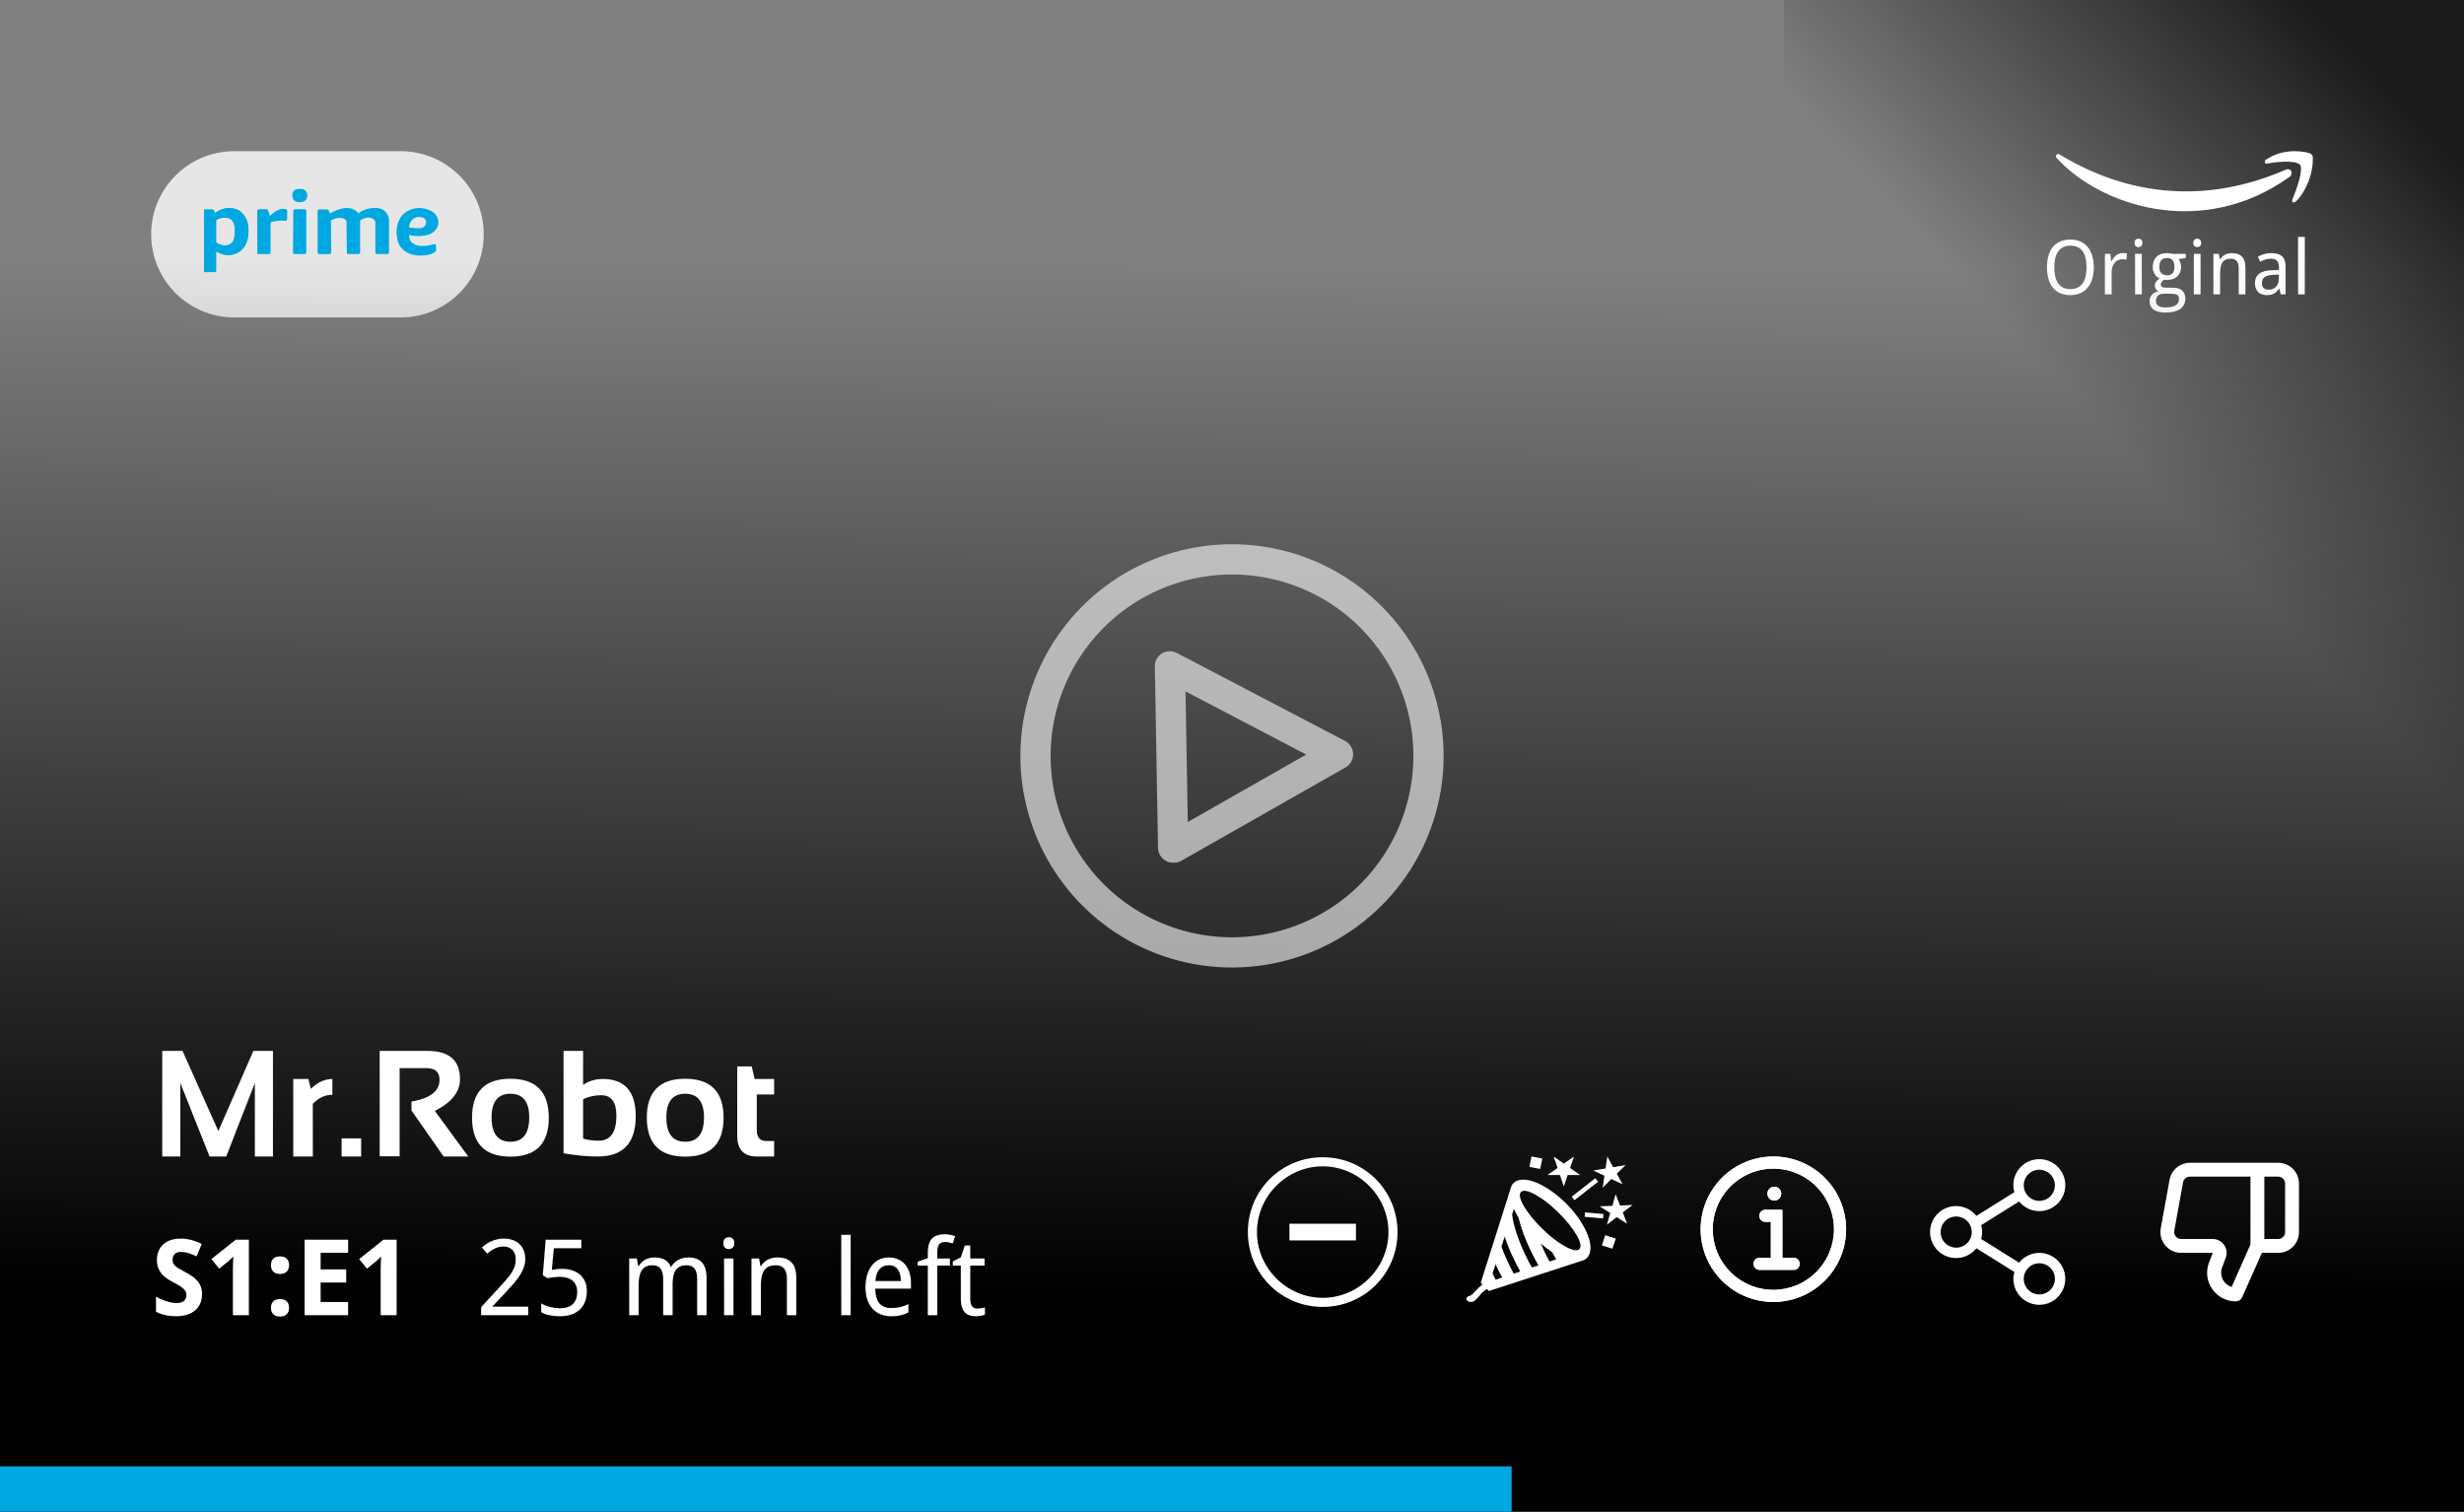 <svg width="326" height="200" viewBox="0 0 326 200" fill="none" xmlns="http://www.w3.org/2000/svg">
<rect x="0" y="0" width="326" height="200" fill="#808080" stroke="none"/>
<rect width="106" height="90" transform="translate(236 106) rotate(-90)" fill="url(#paint0_linear)"/>
<path d="M299.822 21.664C300.814 21.457 303.507 21.132 304.262 21.753C304.706 22.118 304.262 24.058 303.285 26.409C303.241 26.586 303.25 26.897 303.641 26.719C304.129 26.497 306.127 23.925 305.994 20.733C305.905 20.378 305.579 20.266 305.505 20.245C304.262 19.89 301.732 19.713 299.689 21.22C299.547 21.504 299.719 21.634 299.822 21.664Z" fill="white"/>
<path d="M272.03 20.821C271.971 20.674 271.959 20.378 272.385 20.378C277.624 23.571 288.501 28.537 302.486 22.418C303.285 22.24 303.378 23.073 302.93 23.393C291.165 31.819 277.668 27.118 272.03 20.821Z" fill="white"/>
<path d="M277.019 35.367C277.019 35.917 276.952 36.418 276.818 36.871C276.688 37.323 276.493 37.711 276.232 38.033C275.972 38.355 275.648 38.604 275.261 38.78C274.877 38.956 274.432 39.044 273.928 39.044C273.397 39.044 272.937 38.956 272.546 38.78C272.159 38.604 271.836 38.355 271.579 38.033C271.325 37.711 271.136 37.323 271.013 36.871C270.889 36.415 270.827 35.91 270.827 35.357C270.827 34.804 270.889 34.302 271.013 33.853C271.136 33.401 271.327 33.015 271.584 32.696C271.841 32.377 272.165 32.131 272.556 31.959C272.946 31.783 273.407 31.695 273.938 31.695C274.442 31.695 274.885 31.783 275.266 31.959C275.65 32.131 275.972 32.379 276.232 32.701C276.493 33.02 276.688 33.406 276.818 33.858C276.952 34.307 277.019 34.81 277.019 35.367ZM271.789 35.367C271.789 35.813 271.831 36.215 271.916 36.573C272.001 36.928 272.129 37.23 272.302 37.481C272.478 37.728 272.699 37.919 272.966 38.052C273.236 38.183 273.557 38.248 273.928 38.248C274.299 38.248 274.618 38.183 274.885 38.052C275.155 37.919 275.376 37.728 275.549 37.481C275.725 37.23 275.853 36.928 275.935 36.573C276.016 36.215 276.057 35.813 276.057 35.367C276.057 34.918 276.016 34.516 275.935 34.161C275.853 33.806 275.726 33.507 275.554 33.262C275.381 33.015 275.161 32.826 274.895 32.696C274.628 32.562 274.309 32.496 273.938 32.496C273.566 32.496 273.246 32.562 272.976 32.696C272.705 32.826 272.482 33.015 272.307 33.262C272.131 33.507 272.001 33.806 271.916 34.161C271.831 34.516 271.789 34.918 271.789 35.367ZM280.808 33.487C280.902 33.487 281.008 33.492 281.125 33.502C281.242 33.508 281.343 33.52 281.428 33.536L281.311 34.356C281.219 34.34 281.125 34.327 281.027 34.317C280.933 34.304 280.843 34.297 280.759 34.297C280.554 34.297 280.367 34.34 280.197 34.425C280.028 34.506 279.882 34.625 279.758 34.781C279.637 34.934 279.543 35.12 279.475 35.338C279.41 35.552 279.377 35.792 279.377 36.055V38.946H278.488V33.585H279.211L279.318 34.566H279.357C279.439 34.426 279.525 34.291 279.616 34.161C279.711 34.031 279.815 33.917 279.929 33.819C280.046 33.718 280.176 33.638 280.319 33.58C280.463 33.518 280.625 33.487 280.808 33.487ZM283.371 38.946H282.482V33.585H283.371V38.946ZM282.414 32.135C282.414 31.939 282.463 31.797 282.561 31.71C282.661 31.622 282.785 31.578 282.932 31.578C283.003 31.578 283.07 31.589 283.132 31.612C283.197 31.631 283.252 31.664 283.298 31.71C283.347 31.755 283.384 31.814 283.41 31.885C283.439 31.954 283.454 32.037 283.454 32.135C283.454 32.323 283.402 32.465 283.298 32.559C283.197 32.65 283.075 32.696 282.932 32.696C282.785 32.696 282.661 32.65 282.561 32.559C282.463 32.468 282.414 32.327 282.414 32.135ZM289.201 33.585V34.136L288.239 34.268C288.33 34.382 288.407 34.529 288.469 34.708C288.531 34.883 288.562 35.084 288.562 35.308C288.562 35.556 288.522 35.785 288.444 35.997C288.369 36.205 288.254 36.386 288.098 36.539C287.945 36.692 287.754 36.812 287.526 36.9C287.299 36.985 287.033 37.027 286.73 37.027C286.659 37.027 286.587 37.027 286.516 37.027C286.444 37.024 286.385 37.017 286.34 37.008C286.285 37.04 286.229 37.078 286.174 37.12C286.122 37.159 286.073 37.204 286.027 37.257C285.985 37.309 285.949 37.367 285.92 37.432C285.894 37.497 285.881 37.569 285.881 37.647C285.881 37.735 285.9 37.807 285.939 37.862C285.979 37.914 286.031 37.955 286.096 37.984C286.164 38.013 286.244 38.033 286.335 38.043C286.426 38.052 286.522 38.057 286.623 38.057H287.482C287.785 38.057 288.041 38.096 288.249 38.175C288.457 38.249 288.627 38.352 288.757 38.482C288.89 38.612 288.986 38.767 289.045 38.946C289.104 39.122 289.133 39.309 289.133 39.508C289.133 39.794 289.079 40.051 288.972 40.279C288.868 40.507 288.706 40.699 288.488 40.855C288.27 41.015 287.993 41.137 287.658 41.221C287.326 41.306 286.934 41.348 286.481 41.348C286.133 41.348 285.829 41.314 285.568 41.246C285.308 41.177 285.091 41.078 284.919 40.948C284.746 40.818 284.616 40.66 284.528 40.474C284.444 40.292 284.401 40.085 284.401 39.854C284.401 39.659 284.432 39.486 284.494 39.337C284.559 39.19 284.646 39.063 284.753 38.956C284.86 38.848 284.984 38.76 285.124 38.692C285.267 38.624 285.415 38.572 285.568 38.536C285.432 38.474 285.319 38.376 285.231 38.243C285.144 38.109 285.1 37.956 285.1 37.784C285.1 37.585 285.152 37.414 285.256 37.271C285.36 37.125 285.524 36.983 285.749 36.846C285.609 36.788 285.48 36.708 285.363 36.607C285.249 36.503 285.152 36.386 285.07 36.256C284.992 36.122 284.93 35.977 284.885 35.821C284.842 35.665 284.821 35.504 284.821 35.338C284.821 35.048 284.862 34.789 284.943 34.561C285.025 34.333 285.145 34.14 285.305 33.98C285.464 33.821 285.663 33.699 285.9 33.614C286.138 33.529 286.415 33.487 286.73 33.487C286.851 33.487 286.975 33.497 287.102 33.516C287.232 33.533 287.341 33.555 287.429 33.585H289.201ZM285.241 39.825C285.241 39.945 285.262 40.058 285.305 40.162C285.347 40.266 285.415 40.355 285.51 40.43C285.607 40.505 285.734 40.564 285.891 40.606C286.05 40.652 286.247 40.675 286.481 40.675C287.087 40.675 287.539 40.58 287.839 40.391C288.142 40.206 288.293 39.937 288.293 39.586C288.293 39.436 288.273 39.314 288.234 39.219C288.195 39.125 288.13 39.05 288.039 38.995C287.951 38.943 287.834 38.907 287.688 38.887C287.541 38.868 287.362 38.858 287.15 38.858H286.291C286.177 38.858 286.058 38.871 285.935 38.897C285.811 38.923 285.697 38.972 285.593 39.044C285.492 39.115 285.407 39.213 285.339 39.337C285.274 39.464 285.241 39.626 285.241 39.825ZM285.69 35.308C285.69 35.683 285.778 35.961 285.954 36.143C286.13 36.325 286.379 36.417 286.701 36.417C287.027 36.417 287.272 36.327 287.438 36.148C287.608 35.966 287.692 35.681 287.692 35.294C287.692 34.893 287.606 34.599 287.434 34.41C287.264 34.221 287.017 34.127 286.691 34.127C286.369 34.127 286.122 34.224 285.949 34.42C285.777 34.615 285.69 34.911 285.69 35.308ZM291.145 38.946H290.256V33.585H291.145V38.946ZM290.188 32.135C290.188 31.939 290.236 31.797 290.334 31.71C290.435 31.622 290.559 31.578 290.705 31.578C290.777 31.578 290.843 31.589 290.905 31.612C290.97 31.631 291.026 31.664 291.071 31.71C291.12 31.755 291.158 31.814 291.184 31.885C291.213 31.954 291.228 32.037 291.228 32.135C291.228 32.323 291.175 32.465 291.071 32.559C290.97 32.65 290.848 32.696 290.705 32.696C290.559 32.696 290.435 32.65 290.334 32.559C290.236 32.468 290.188 32.327 290.188 32.135ZM296.193 38.946V35.494C296.193 35.071 296.107 34.753 295.935 34.542C295.765 34.33 295.498 34.224 295.134 34.224C294.87 34.224 294.649 34.267 294.47 34.351C294.291 34.436 294.146 34.561 294.035 34.727C293.928 34.893 293.85 35.097 293.801 35.338C293.755 35.578 293.732 35.855 293.732 36.168V38.946H292.844V33.585H293.566L293.693 34.307H293.742C293.824 34.167 293.92 34.047 294.03 33.946C294.144 33.842 294.268 33.756 294.401 33.687C294.535 33.619 294.676 33.568 294.826 33.536C294.976 33.503 295.129 33.487 295.285 33.487C295.881 33.487 296.328 33.643 296.628 33.956C296.931 34.265 297.082 34.761 297.082 35.445V38.946H296.193ZM301.755 38.946L301.574 38.204H301.535C301.428 38.35 301.32 38.477 301.213 38.585C301.105 38.689 300.988 38.775 300.861 38.843C300.734 38.912 300.593 38.962 300.437 38.995C300.28 39.027 300.1 39.044 299.895 39.044C299.67 39.044 299.463 39.011 299.274 38.946C299.086 38.884 298.921 38.788 298.781 38.658C298.645 38.524 298.537 38.358 298.459 38.16C298.381 37.958 298.342 37.72 298.342 37.447C298.342 36.913 298.529 36.503 298.903 36.217C299.281 35.93 299.854 35.774 300.622 35.748L301.521 35.714V35.377C301.521 35.158 301.496 34.976 301.447 34.83C301.402 34.683 301.333 34.566 301.242 34.478C301.154 34.387 301.044 34.322 300.91 34.283C300.78 34.244 300.63 34.224 300.461 34.224C300.191 34.224 299.938 34.263 299.704 34.342C299.473 34.42 299.25 34.514 299.035 34.625L298.723 33.956C298.964 33.825 299.232 33.715 299.528 33.624C299.825 33.533 300.135 33.487 300.461 33.487C300.793 33.487 301.079 33.521 301.32 33.59C301.564 33.655 301.765 33.76 301.921 33.907C302.08 34.05 302.199 34.234 302.277 34.459C302.355 34.683 302.395 34.955 302.395 35.274V38.946L301.755 38.946ZM300.124 38.326C300.323 38.326 300.507 38.295 300.676 38.233C300.845 38.171 300.992 38.078 301.115 37.955C301.239 37.828 301.335 37.67 301.403 37.481C301.475 37.289 301.511 37.065 301.511 36.807V36.324L300.812 36.358C300.52 36.371 300.274 36.404 300.075 36.456C299.877 36.508 299.717 36.581 299.597 36.675C299.479 36.767 299.395 36.879 299.343 37.012C299.291 37.143 299.265 37.291 299.265 37.457C299.265 37.756 299.343 37.976 299.499 38.116C299.659 38.256 299.867 38.326 300.124 38.326ZM304.934 38.946H304.045V31.348H304.934V38.946Z" fill="white"/>
<path d="M20 31C20 24.925 24.925 20 31 20H53C59.075 20 64 24.925 64 31V31C64 37.075 59.075 42 53 42H31C24.925 42 20 37.075 20 31V31Z" fill="white" fill-opacity="0.8"/>
<path fill-rule="evenodd" clip-rule="evenodd" d="M27 27.719V36H28.374C28.416 36 28.52 35.975 28.588 35.876V33.24C30.134 34.311 32.881 33.775 32.881 30.521C32.881 27.513 30.219 26.813 28.416 28.213C28.402 28.076 28.322 27.785 28.116 27.719H27ZM30.692 29.12C29.97 28.494 28.989 28.859 28.588 29.12V32.086C29.687 32.811 30.448 32.388 30.692 32.086C31.001 31.954 31.078 30.988 31.078 30.521C31.112 29.796 30.835 29.285 30.692 29.12Z" fill="#00A8E1"/>
<path d="M34.04 33.446V27.884C34.04 27.829 34.074 27.711 34.211 27.678H35.284C35.342 27.637 35.499 27.736 35.671 28.461C35.685 28.502 35.731 28.568 35.8 28.502C35.885 28.419 36.701 27.554 37.559 27.637C37.903 27.637 37.989 27.774 37.989 27.843V28.996C37.974 29.065 37.911 29.202 37.774 29.202C36.572 29.136 35.957 29.34 35.8 29.449V33.446C35.8 33.487 35.774 33.578 35.671 33.611H34.168C34.126 33.611 34.04 33.578 34.04 33.446Z" fill="#00A8E1"/>
<path d="M39.019 27.678H40.307C40.378 27.692 40.521 27.752 40.521 27.884V33.446C40.507 33.487 40.453 33.578 40.349 33.611H38.976C38.919 33.597 38.796 33.545 38.761 33.446L38.804 27.884C38.804 27.829 38.847 27.711 39.019 27.678Z" fill="#00A8E1"/>
<path d="M39.362 26.73C39.491 26.744 39.791 26.763 39.963 26.73C40.135 26.697 40.321 26.579 40.392 26.524C40.564 26.36 40.65 26.112 40.65 25.865C40.65 25.536 40.564 25.412 40.435 25.247C40.349 25.178 40.178 25 39.963 25H39.362C39.205 25.041 38.864 25.148 38.761 25.412C38.658 25.676 38.675 25.755 38.675 25.906C38.675 26.057 38.758 26.356 38.933 26.524C39.108 26.692 39.291 26.717 39.362 26.73Z" fill="#00A8E1"/>
<path d="M43.655 28.255C43.612 28.09 43.492 27.752 43.354 27.719C43.217 27.686 42.524 27.705 42.195 27.719C42.138 27.719 42.024 27.752 42.024 27.884V33.446C42.038 33.487 42.092 33.578 42.195 33.611C42.298 33.643 43.154 33.624 43.569 33.611C43.626 33.597 43.758 33.545 43.826 33.446L43.783 29.161C44.027 29.024 44.625 28.765 45.071 28.831C45.629 28.873 45.801 29.134 45.844 29.285L45.887 33.446C45.901 33.501 45.955 33.611 46.059 33.611H47.475C47.518 33.597 47.612 33.545 47.647 33.446V29.161C47.847 29.01 48.376 28.724 48.892 28.79C49.407 28.856 49.621 29.175 49.664 29.326V33.363C49.664 33.432 49.699 33.578 49.836 33.611H51.338C51.381 33.583 51.467 33.495 51.467 33.363V29.079C51.438 28.57 51.055 27.546 49.75 27.513C48.445 27.48 47.661 27.994 47.432 28.255C47.275 28.008 46.745 27.513 45.887 27.513C45.028 27.513 44.041 28.008 43.655 28.255Z" fill="#00A8E1"/>
<path fill-rule="evenodd" clip-rule="evenodd" d="M54.128 31.097C54.071 31.825 54.66 33.083 57.476 32.292C57.648 32.226 57.691 32.457 57.691 32.581V33.199C57.534 33.404 56.91 33.816 55.673 33.816C53.27 33.816 52.583 32.224 52.54 31.427C52.383 30.768 52.36 29.194 53.527 28.172C55.176 26.986 56.818 27.678 57.434 28.172C57.82 28.516 58.395 29.449 57.605 30.438C56.815 31.427 54.958 31.29 54.128 31.097ZM55.459 28.708C54.394 28.708 54.128 29.642 54.128 30.109C54.457 30.15 55.21 30.224 55.588 30.191C55.965 30.158 56.203 29.93 56.275 29.82C56.446 29.449 56.523 28.708 55.459 28.708Z" fill="#00A8E1"/>
<path fill-rule="evenodd" clip-rule="evenodd" d="M27 27.719V36H28.374C28.416 36 28.52 35.975 28.588 35.876V33.24C30.134 34.311 32.881 33.775 32.881 30.521C32.881 27.513 30.219 26.813 28.416 28.213C28.402 28.076 28.322 27.785 28.116 27.719H27ZM30.692 29.12C29.97 28.494 28.989 28.859 28.588 29.12V32.086C29.687 32.811 30.448 32.388 30.692 32.086C31.001 31.954 31.078 30.988 31.078 30.521C31.112 29.796 30.835 29.285 30.692 29.12Z" fill="#00A8E1"/>
<g clip-path="url(#clip0)">
<rect width="179" height="326" transform="translate(326 21) rotate(90)" fill="url(#paint1_linear)"/>
<path d="M21.465 153V139.035H24.15L28.887 149.631L33.525 139.035H36.113V153H33.721V143.273L29.932 153H27.725L23.857 143.273V153H21.465ZM38.799 153V142.746H40.801L41.123 144.055C42.022 143.182 42.972 142.746 43.975 142.746V144.836C43.011 144.836 42.148 145.236 41.387 146.037V153H38.799ZM47.783 150.607V153H45.195V150.607H47.783ZM50.234 152.98V139.035H56.582C59.434 139.035 60.859 140.282 60.859 142.775C60.859 144.462 59.749 145.858 57.529 146.965L61.953 153H58.691L54.443 146.916V145.734C56.917 145.311 58.154 144.351 58.154 142.854C58.154 141.825 57.575 141.311 56.416 141.311H52.871V152.98H50.234ZM65.039 147.834C65.039 149.976 65.869 151.047 67.529 151.047C69.189 151.047 70.019 149.976 70.019 147.834C70.019 145.744 69.189 144.699 67.529 144.699C65.869 144.699 65.039 145.744 65.039 147.834ZM62.451 147.873C62.451 144.436 64.144 142.717 67.529 142.717C70.915 142.717 72.607 144.436 72.607 147.873C72.607 151.304 70.915 153.02 67.529 153.02C64.157 153.02 62.464 151.304 62.451 147.873ZM77.148 150.627C77.741 150.816 78.428 150.91 79.209 150.91C80.772 150.91 81.553 149.807 81.553 147.6C81.553 145.796 80.879 144.895 79.531 144.895C78.659 144.895 77.865 145.07 77.148 145.422V150.627ZM74.561 139.035H77.148V143.527C77.923 143.007 78.786 142.746 79.736 142.746C82.653 142.746 84.111 144.387 84.111 147.668C84.111 151.223 82.441 153 79.102 153C77.695 153 76.182 152.86 74.561 152.58V139.035ZM88.164 147.834C88.164 149.976 88.994 151.047 90.654 151.047C92.314 151.047 93.144 149.976 93.144 147.834C93.144 145.744 92.314 144.699 90.654 144.699C88.994 144.699 88.164 145.744 88.164 147.834ZM85.576 147.873C85.576 144.436 87.269 142.717 90.654 142.717C94.04 142.717 95.732 144.436 95.732 147.873C95.732 151.304 94.04 153.02 90.654 153.02C87.282 153.02 85.589 151.304 85.576 147.873ZM97.539 141.086H99.453L99.844 142.746H102.422V144.797H100.127V149.514C100.127 150.471 100.54 150.949 101.367 150.949H102.422V153H100.117C98.398 153 97.539 152.079 97.539 150.236V141.086Z" fill="white"/>
<path d="M26.733 171.225C26.733 171.671 26.656 172.075 26.501 172.435C26.351 172.79 26.127 173.095 25.831 173.351C25.539 173.601 25.179 173.795 24.751 173.932C24.327 174.068 23.84 174.137 23.288 174.137C22.805 174.137 22.338 174.087 21.887 173.986C21.44 173.886 21.025 173.736 20.643 173.535V171.566C20.861 171.671 21.082 171.774 21.306 171.874C21.529 171.97 21.755 172.056 21.982 172.134C22.215 172.211 22.445 172.273 22.673 172.318C22.905 172.364 23.135 172.387 23.363 172.387C23.596 172.387 23.794 172.362 23.958 172.312C24.127 172.257 24.261 172.184 24.361 172.093C24.466 171.997 24.541 171.885 24.587 171.758C24.637 171.626 24.662 171.482 24.662 171.327C24.662 171.14 24.621 170.976 24.539 170.835C24.462 170.689 24.35 170.555 24.204 170.432C24.063 170.304 23.89 170.181 23.685 170.062C23.484 169.944 23.259 169.819 23.008 169.687C22.798 169.577 22.564 169.445 22.304 169.29C22.044 169.135 21.798 168.944 21.565 168.716C21.338 168.483 21.146 168.205 20.991 167.882C20.836 167.554 20.759 167.162 20.759 166.706C20.759 166.259 20.832 165.861 20.977 165.51C21.128 165.154 21.34 164.856 21.613 164.614C21.887 164.368 22.217 164.181 22.605 164.054C22.996 163.926 23.434 163.862 23.917 163.862C24.159 163.862 24.393 163.878 24.621 163.91C24.854 163.942 25.081 163.988 25.305 164.047C25.533 164.106 25.76 164.179 25.988 164.266C26.216 164.352 26.451 164.452 26.692 164.566L26.009 166.214C25.804 166.118 25.612 166.034 25.435 165.961C25.257 165.888 25.084 165.826 24.915 165.776C24.746 165.726 24.58 165.69 24.416 165.667C24.256 165.64 24.095 165.626 23.931 165.626C23.575 165.626 23.302 165.722 23.11 165.913C22.924 166.1 22.83 166.351 22.83 166.665C22.83 166.834 22.857 166.984 22.912 167.116C22.971 167.244 23.062 167.365 23.186 167.479C23.313 167.592 23.475 167.709 23.671 167.827C23.871 167.946 24.113 168.08 24.395 168.23C24.737 168.413 25.052 168.6 25.339 168.791C25.626 168.978 25.872 169.188 26.077 169.42C26.287 169.648 26.449 169.908 26.562 170.199C26.676 170.491 26.733 170.833 26.733 171.225ZM32.927 174H30.814V168.217C30.814 168.098 30.814 167.957 30.814 167.793C30.819 167.624 30.824 167.451 30.828 167.273C30.837 167.091 30.844 166.909 30.849 166.727C30.858 166.544 30.865 166.378 30.869 166.228C30.846 166.255 30.808 166.296 30.753 166.351C30.698 166.405 30.637 166.467 30.568 166.535C30.5 166.599 30.429 166.665 30.356 166.733C30.284 166.802 30.213 166.863 30.145 166.918L28.996 167.841L27.971 166.569L31.19 164.006H32.927V174ZM35.852 173.022C35.852 172.808 35.882 172.628 35.941 172.482C36.005 172.332 36.092 172.211 36.201 172.12C36.31 172.029 36.438 171.963 36.584 171.922C36.73 171.881 36.887 171.86 37.056 171.86C37.215 171.86 37.366 171.881 37.507 171.922C37.653 171.963 37.78 172.029 37.89 172.12C37.999 172.211 38.086 172.332 38.149 172.482C38.213 172.628 38.245 172.808 38.245 173.022C38.245 173.228 38.213 173.403 38.149 173.549C38.086 173.695 37.999 173.815 37.89 173.911C37.78 174.007 37.653 174.075 37.507 174.116C37.366 174.162 37.215 174.185 37.056 174.185C36.887 174.185 36.73 174.162 36.584 174.116C36.438 174.075 36.31 174.007 36.201 173.911C36.092 173.815 36.005 173.695 35.941 173.549C35.882 173.403 35.852 173.228 35.852 173.022ZM35.852 167.376C35.852 167.162 35.882 166.982 35.941 166.836C36.005 166.686 36.092 166.565 36.201 166.474C36.31 166.382 36.438 166.316 36.584 166.275C36.73 166.234 36.887 166.214 37.056 166.214C37.215 166.214 37.366 166.234 37.507 166.275C37.653 166.316 37.78 166.382 37.89 166.474C37.999 166.565 38.086 166.686 38.149 166.836C38.213 166.982 38.245 167.162 38.245 167.376C38.245 167.581 38.213 167.759 38.149 167.909C38.086 168.055 37.999 168.176 37.89 168.271C37.78 168.363 37.653 168.431 37.507 168.477C37.366 168.518 37.215 168.538 37.056 168.538C36.887 168.538 36.73 168.518 36.584 168.477C36.438 168.431 36.31 168.363 36.201 168.271C36.092 168.176 36.005 168.055 35.941 167.909C35.882 167.759 35.852 167.581 35.852 167.376ZM46.059 174H40.303V164.006H46.059V165.742H42.422V167.937H45.806V169.673H42.422V172.25H46.059V174ZM52.477 174H50.365V168.217C50.365 168.098 50.365 167.957 50.365 167.793C50.37 167.624 50.374 167.451 50.379 167.273C50.388 167.091 50.395 166.909 50.399 166.727C50.408 166.544 50.415 166.378 50.42 166.228C50.397 166.255 50.358 166.296 50.304 166.351C50.249 166.405 50.188 166.467 50.119 166.535C50.051 166.599 49.98 166.665 49.907 166.733C49.834 166.802 49.764 166.863 49.695 166.918L48.547 167.841L47.522 166.569L50.741 164.006H52.477V174Z" fill="white"/>
<path d="M69.891 174H63.656V172.934L66.049 170.329C66.391 169.96 66.696 169.623 66.965 169.317C67.234 169.012 67.462 168.714 67.648 168.422C67.84 168.13 67.986 167.839 68.086 167.547C68.186 167.251 68.236 166.929 68.236 166.583C68.236 166.314 68.198 166.077 68.12 165.872C68.043 165.667 67.931 165.494 67.785 165.353C67.644 165.207 67.475 165.097 67.279 165.024C67.083 164.951 66.865 164.915 66.623 164.915C66.19 164.915 65.798 165.004 65.447 165.182C65.101 165.355 64.77 165.578 64.456 165.852L63.759 165.038C63.941 164.874 64.137 164.721 64.347 164.58C64.556 164.434 64.782 164.309 65.023 164.204C65.265 164.099 65.52 164.017 65.789 163.958C66.058 163.894 66.341 163.862 66.637 163.862C67.074 163.862 67.468 163.924 67.819 164.047C68.175 164.17 68.476 164.348 68.722 164.58C68.968 164.808 69.157 165.088 69.289 165.421C69.426 165.749 69.494 166.12 69.494 166.535C69.494 166.923 69.433 167.292 69.31 167.643C69.191 167.993 69.025 168.34 68.811 168.682C68.601 169.019 68.348 169.358 68.052 169.7C67.76 170.042 67.443 170.397 67.102 170.767L65.181 172.811V172.865H69.891V174ZM74.436 167.868C74.888 167.868 75.307 167.932 75.694 168.06C76.086 168.183 76.426 168.367 76.713 168.613C77.005 168.859 77.232 169.165 77.397 169.529C77.561 169.894 77.643 170.315 77.643 170.794C77.643 171.313 77.565 171.781 77.41 172.195C77.255 172.61 77.025 172.961 76.72 173.248C76.414 173.535 76.036 173.756 75.585 173.911C75.138 174.062 74.623 174.137 74.04 174.137C73.808 174.137 73.578 174.125 73.35 174.103C73.126 174.08 72.91 174.046 72.7 174C72.495 173.959 72.299 173.904 72.112 173.836C71.925 173.768 71.757 173.688 71.606 173.597V172.421C71.757 172.526 71.932 172.619 72.133 172.701C72.338 172.783 72.552 172.852 72.775 172.906C72.999 172.961 73.222 173.004 73.445 173.036C73.673 173.063 73.883 173.077 74.074 173.077C74.434 173.077 74.755 173.036 75.038 172.954C75.321 172.868 75.56 172.735 75.756 172.558C75.952 172.38 76.102 172.157 76.207 171.888C76.312 171.619 76.364 171.3 76.364 170.931C76.364 170.279 76.164 169.782 75.763 169.44C75.362 169.094 74.778 168.921 74.013 168.921C73.89 168.921 73.755 168.928 73.609 168.941C73.468 168.951 73.325 168.964 73.179 168.982C73.037 169.001 72.901 169.021 72.769 169.044C72.641 169.062 72.529 169.08 72.434 169.099L71.818 168.709L72.194 164.006H76.911V165.141H73.274L73.008 168.005C73.154 167.978 73.345 167.948 73.582 167.916C73.824 167.884 74.108 167.868 74.436 167.868ZM92.237 174V169.167C92.237 168.575 92.123 168.13 91.895 167.834C91.668 167.538 91.314 167.39 90.836 167.39C90.503 167.39 90.221 167.444 89.988 167.554C89.756 167.659 89.564 167.816 89.414 168.025C89.268 168.23 89.161 168.488 89.093 168.798C89.024 169.103 88.99 169.456 88.99 169.857V174H87.739V169.167C87.739 168.575 87.625 168.13 87.397 167.834C87.174 167.538 86.823 167.39 86.345 167.39C85.994 167.39 85.7 167.449 85.463 167.567C85.226 167.686 85.034 167.861 84.889 168.094C84.747 168.326 84.645 168.611 84.581 168.948C84.522 169.285 84.492 169.673 84.492 170.11V174H83.248V166.494H84.26L84.438 167.506H84.506C84.615 167.31 84.745 167.141 84.895 167C85.046 166.854 85.21 166.733 85.388 166.638C85.57 166.542 85.761 166.471 85.962 166.426C86.167 166.38 86.374 166.357 86.584 166.357C87.131 166.357 87.584 166.458 87.944 166.658C88.309 166.859 88.578 167.173 88.751 167.602H88.806C88.924 167.387 89.065 167.203 89.23 167.048C89.398 166.893 89.58 166.765 89.776 166.665C89.977 166.56 90.186 166.483 90.405 166.433C90.624 166.382 90.847 166.357 91.075 166.357C91.873 166.357 92.472 166.576 92.873 167.014C93.279 167.447 93.481 168.142 93.481 169.099V174H92.237ZM97.043 174H95.799V166.494H97.043V174ZM95.703 164.464C95.703 164.19 95.772 163.992 95.908 163.869C96.049 163.746 96.223 163.685 96.428 163.685C96.528 163.685 96.621 163.701 96.708 163.732C96.799 163.76 96.877 163.805 96.94 163.869C97.009 163.933 97.061 164.015 97.098 164.115C97.139 164.211 97.159 164.327 97.159 164.464C97.159 164.728 97.086 164.926 96.94 165.059C96.799 165.186 96.628 165.25 96.428 165.25C96.223 165.25 96.049 165.186 95.908 165.059C95.772 164.931 95.703 164.733 95.703 164.464ZM104.111 174V169.167C104.111 168.575 103.991 168.13 103.749 167.834C103.512 167.538 103.138 167.39 102.628 167.39C102.259 167.39 101.949 167.449 101.698 167.567C101.448 167.686 101.245 167.861 101.09 168.094C100.939 168.326 100.83 168.611 100.762 168.948C100.698 169.285 100.666 169.673 100.666 170.11V174H99.422V166.494H100.434L100.611 167.506H100.68C100.794 167.31 100.928 167.141 101.083 167C101.243 166.854 101.416 166.733 101.603 166.638C101.789 166.542 101.988 166.471 102.197 166.426C102.407 166.38 102.621 166.357 102.84 166.357C103.674 166.357 104.3 166.576 104.72 167.014C105.144 167.447 105.355 168.142 105.355 169.099V174H104.111ZM112.547 174H111.303V163.363H112.547V174ZM117.893 174.137C117.391 174.137 116.933 174.052 116.519 173.884C116.104 173.715 115.746 173.469 115.445 173.146C115.149 172.822 114.919 172.421 114.755 171.942C114.591 171.464 114.509 170.917 114.509 170.302C114.509 169.682 114.584 169.128 114.734 168.641C114.885 168.153 115.097 167.741 115.37 167.403C115.644 167.062 115.969 166.802 116.348 166.624C116.73 166.446 117.152 166.357 117.612 166.357C118.063 166.357 118.469 166.439 118.829 166.604C119.189 166.763 119.494 166.991 119.745 167.287C119.996 167.579 120.187 167.932 120.319 168.347C120.456 168.757 120.524 169.213 120.524 169.714V170.486H115.794C115.817 171.366 116.001 172.013 116.348 172.428C116.699 172.842 117.218 173.05 117.906 173.05C118.139 173.05 118.353 173.038 118.549 173.016C118.749 172.993 118.941 172.961 119.123 172.92C119.31 172.874 119.49 172.82 119.663 172.756C119.836 172.688 120.012 172.612 120.189 172.53V173.638C120.007 173.724 119.827 173.799 119.649 173.863C119.476 173.927 119.296 173.979 119.109 174.021C118.927 174.062 118.736 174.091 118.535 174.109C118.339 174.128 118.125 174.137 117.893 174.137ZM117.585 167.39C117.065 167.39 116.653 167.567 116.348 167.923C116.047 168.278 115.871 168.796 115.821 169.475H119.185C119.185 169.165 119.153 168.882 119.089 168.627C119.03 168.367 118.934 168.146 118.802 167.964C118.674 167.782 118.51 167.64 118.31 167.54C118.109 167.44 117.868 167.39 117.585 167.39ZM125.679 167.431H124.004V174H122.753V167.431H121.427V166.918L122.753 166.453V165.797C122.753 165.309 122.803 164.906 122.903 164.587C123.008 164.263 123.156 164.006 123.348 163.814C123.544 163.623 123.783 163.489 124.065 163.411C124.348 163.329 124.667 163.288 125.022 163.288C125.291 163.288 125.537 163.315 125.761 163.37C125.989 163.42 126.191 163.477 126.369 163.541L126.048 164.505C125.907 164.455 125.752 164.411 125.583 164.375C125.419 164.334 125.246 164.313 125.063 164.313C124.881 164.313 124.724 164.336 124.592 164.382C124.46 164.423 124.35 164.498 124.264 164.607C124.177 164.717 124.111 164.867 124.065 165.059C124.024 165.245 124.004 165.487 124.004 165.783V166.494H125.679V167.431ZM129.295 173.118C129.377 173.118 129.468 173.114 129.568 173.104C129.673 173.095 129.773 173.084 129.869 173.07C129.965 173.057 130.051 173.041 130.129 173.022C130.211 173.004 130.272 172.988 130.313 172.975V173.918C130.254 173.945 130.179 173.973 130.088 174C129.997 174.027 129.896 174.05 129.787 174.068C129.678 174.091 129.564 174.107 129.445 174.116C129.327 174.13 129.211 174.137 129.097 174.137C128.814 174.137 128.552 174.1 128.311 174.027C128.069 173.954 127.859 173.829 127.682 173.651C127.508 173.474 127.372 173.234 127.271 172.934C127.171 172.628 127.121 172.245 127.121 171.785V167.431H126.062V166.877L127.121 166.344L127.654 164.771H128.372V166.494H130.259V167.431H128.372V171.785C128.372 172.227 128.443 172.56 128.584 172.783C128.73 173.007 128.967 173.118 129.295 173.118Z" fill="white"/>
<rect x="-168" y="194" width="368" height="6" fill="#00A8E1"/>
<path d="M175 153.1C169.5 153.1 165.1 157.5 165.1 163C165.1 168.5 169.5 172.9 175 172.9C180.5 172.9 184.9 168.5 184.9 163C184.9 157.5 180.5 153.1 175 153.1ZM175 171.7C170.245 171.7 166.3 167.755 166.3 163C166.3 158.245 170.245 154.3 175 154.3C179.755 154.3 183.7 158.245 183.7 163C183.7 167.755 179.755 171.7 175 171.7ZM170.6 161.9V164.1H179.4V161.9H170.6Z" fill="white"/>
<path d="M207.267 159.276C206.605 158.608 205.916 158.026 205.198 157.532C204.481 157.037 203.809 156.666 203.182 156.419C202.556 156.172 201.981 156.053 201.459 156.063C200.936 156.073 200.529 156.228 200.236 156.529C200.167 156.596 200.108 156.671 200.059 156.755C200.01 156.838 199.975 156.903 199.954 156.95C199.934 156.997 199.906 157.081 199.871 157.201C199.836 157.321 199.812 157.398 199.798 157.432L195.912 169.703L196.152 169.944C195.88 170.124 195.638 170.335 195.426 170.576C195.214 170.816 195.027 171.013 194.867 171.167C194.707 171.321 194.515 171.428 194.292 171.488C194.244 171.501 194.183 171.547 194.11 171.623C194.037 171.7 194 171.769 194 171.829C194 171.949 194.063 172.049 194.188 172.13C194.313 172.21 194.453 172.25 194.606 172.25C194.801 172.25 194.989 172.175 195.17 172.024C195.351 171.874 195.534 171.682 195.718 171.448C195.903 171.214 196.037 171.06 196.121 170.987C196.302 170.833 196.504 170.686 196.726 170.546L196.998 170.796L209.346 166.776C209.617 166.696 209.826 166.575 209.972 166.415C210.265 166.114 210.416 165.698 210.427 165.167C210.437 164.635 210.321 164.05 210.077 163.412C209.833 162.774 209.469 162.092 208.985 161.367C208.501 160.642 207.928 159.945 207.267 159.276ZM206.139 160.369C207.204 161.412 208.014 162.409 208.567 163.362C209.121 164.314 209.255 164.941 208.97 165.242C208.684 165.543 208.061 165.432 207.1 164.911C206.139 164.39 205.129 163.611 204.07 162.575C202.998 161.532 202.185 160.536 201.631 159.587C201.077 158.638 200.943 158.01 201.229 157.702C201.514 157.401 202.139 157.512 203.104 158.033C204.069 158.554 205.08 159.333 206.139 160.369ZM203.851 164.52C204.359 164.954 204.864 165.335 205.366 165.663C205.373 165.676 205.547 165.99 205.888 166.605L205.01 166.896C204.593 166.141 204.206 165.349 203.851 164.52ZM200.289 159.928C200.442 160.256 200.654 160.653 200.926 161.121C201.149 162.084 201.499 163.126 201.976 164.249C202.453 165.372 202.973 166.425 203.538 167.407L202.67 167.688C202.016 166.525 201.445 165.307 200.957 164.034C200.47 162.76 200.17 161.636 200.059 160.66L200.289 159.928ZM199.077 163.598C199.564 165.095 200.25 166.632 201.135 168.21L200.278 168.5C199.589 167.23 199.046 166.037 198.649 164.921L199.077 163.598ZM197.876 167.257C198.147 167.872 198.436 168.457 198.743 169.012L197.886 169.302C197.789 169.122 197.649 168.844 197.468 168.47L197.876 167.257ZM205.554 153L206.076 154.514L204.728 155.456H206.389L206.901 156.97L207.413 155.456H209.064L207.726 154.514L208.249 153.01L206.901 153.942L205.554 153ZM202.629 153L202.347 154.374L203.778 154.644L204.06 153.271L202.629 153ZM212.041 157.131L213.19 155.978L214.684 156.68L213.911 155.276L215.07 154.143L213.43 154.414L212.657 153L212.427 154.584L210.787 154.855L212.281 155.547L212.041 157.131ZM211.654 159.597L213.044 160.479L212.605 162.023L213.9 161.021L215.279 161.903L214.705 160.399L216 159.417L214.339 159.487L213.754 157.993L213.326 159.527L211.654 159.597ZM211.059 155.877L207.946 158.324L208.332 158.775L211.445 156.329L211.059 155.877ZM212.145 160.61L209.711 160.399L209.649 160.981L212.093 161.191L212.145 160.61ZM212.386 163.417L211.936 164.761L213.326 165.192L213.785 163.858L212.386 163.417Z" fill="white"/>
<path d="M269.813 165.75C269.298 165.752 268.791 165.87 268.328 166.095C267.865 166.32 267.459 166.646 267.139 167.049L262.113 163.907C262.296 163.316 262.296 162.683 262.113 162.092L267.139 158.95C267.649 159.582 268.366 160.013 269.163 160.166C269.96 160.32 270.786 160.186 271.494 159.789C272.202 159.392 272.747 158.757 273.032 157.997C273.317 157.236 273.323 156.4 273.05 155.635C272.777 154.871 272.243 154.227 271.541 153.819C270.839 153.411 270.015 153.264 269.216 153.405C268.416 153.546 267.692 153.966 267.173 154.589C266.653 155.213 266.37 156 266.375 156.812C266.379 157.12 266.425 157.425 266.513 157.72L261.487 160.862C261.044 160.303 260.437 159.896 259.752 159.698C259.067 159.5 258.337 159.519 257.663 159.754C256.99 159.989 256.406 160.428 255.993 161.009C255.58 161.591 255.358 162.286 255.358 163C255.358 163.713 255.58 164.409 255.993 164.99C256.406 165.572 256.99 166.011 257.663 166.245C258.337 166.48 259.067 166.5 259.752 166.302C260.437 166.103 261.044 165.696 261.487 165.138L266.513 168.28C266.425 168.574 266.379 168.88 266.375 169.187C266.375 169.867 266.577 170.532 266.955 171.097C267.332 171.662 267.869 172.103 268.497 172.363C269.126 172.623 269.817 172.691 270.484 172.559C271.15 172.426 271.763 172.099 272.244 171.618C272.724 171.137 273.052 170.525 273.184 169.858C273.317 169.191 273.249 168.5 272.989 167.872C272.729 167.244 272.288 166.707 271.723 166.329C271.157 165.951 270.493 165.75 269.813 165.75V165.75ZM269.813 154.75C270.221 154.75 270.62 154.871 270.959 155.097C271.298 155.324 271.562 155.646 271.718 156.023C271.875 156.4 271.915 156.815 271.836 157.215C271.756 157.615 271.56 157.982 271.271 158.271C270.983 158.559 270.615 158.756 270.215 158.835C269.815 158.915 269.4 158.874 269.024 158.718C268.647 158.562 268.325 158.297 268.098 157.958C267.871 157.619 267.75 157.22 267.75 156.812C267.75 156.265 267.968 155.741 268.354 155.354C268.741 154.967 269.266 154.75 269.813 154.75V154.75ZM258.813 165.062C258.405 165.062 258.006 164.941 257.667 164.715C257.328 164.488 257.064 164.166 256.907 163.789C256.751 163.412 256.71 162.998 256.79 162.597C256.87 162.197 257.066 161.83 257.354 161.541C257.643 161.253 258.01 161.057 258.411 160.977C258.811 160.897 259.225 160.938 259.602 161.094C259.979 161.25 260.301 161.515 260.528 161.854C260.754 162.193 260.875 162.592 260.875 163C260.875 163.547 260.658 164.071 260.271 164.458C259.885 164.845 259.36 165.062 258.813 165.062ZM269.813 171.25C269.405 171.25 269.006 171.129 268.667 170.902C268.328 170.676 268.064 170.353 267.907 169.977C267.751 169.6 267.71 169.185 267.79 168.785C267.87 168.385 268.066 168.017 268.354 167.729C268.643 167.44 269.01 167.244 269.411 167.164C269.811 167.085 270.225 167.126 270.602 167.282C270.979 167.438 271.301 167.702 271.528 168.041C271.754 168.381 271.875 168.779 271.875 169.187C271.875 169.734 271.658 170.259 271.271 170.646C270.885 171.032 270.36 171.25 269.813 171.25V171.25Z" fill="white"/>
<path d="M301.416 153.833H289.747C289.103 153.834 288.481 154.059 287.986 154.471C287.492 154.883 287.158 155.456 287.043 156.088L285.878 162.505C285.806 162.901 285.821 163.309 285.924 163.699C286.026 164.088 286.213 164.451 286.471 164.761C286.729 165.07 287.052 165.319 287.417 165.49C287.782 165.661 288.18 165.75 288.583 165.75H292.763L292.249 167.061C292.036 167.635 291.965 168.252 292.042 168.859C292.119 169.467 292.343 170.046 292.694 170.549C293.044 171.051 293.511 171.46 294.055 171.742C294.599 172.024 295.203 172.17 295.815 172.167C295.991 172.166 296.164 172.115 296.312 172.019C296.46 171.923 296.577 171.787 296.649 171.626L299.262 165.75H301.416C302.145 165.75 302.845 165.46 303.36 164.945C303.876 164.429 304.166 163.729 304.166 163V156.583C304.166 155.854 303.876 155.155 303.36 154.639C302.845 154.123 302.145 153.833 301.416 153.833ZM297.749 164.641L295.256 170.251C295.001 170.174 294.764 170.045 294.561 169.873C294.357 169.701 294.191 169.489 294.072 169.25C293.954 169.011 293.886 168.751 293.872 168.485C293.858 168.219 293.898 167.952 293.991 167.702L294.477 166.392C294.58 166.115 294.615 165.817 294.579 165.523C294.542 165.23 294.435 164.949 294.267 164.706C294.098 164.463 293.873 164.264 293.611 164.127C293.35 163.989 293.058 163.917 292.763 163.917H288.583C288.448 163.917 288.315 163.887 288.193 163.83C288.071 163.773 287.963 163.69 287.877 163.587C287.788 163.485 287.724 163.364 287.687 163.234C287.651 163.104 287.644 162.968 287.666 162.835L288.83 156.418C288.869 156.205 288.983 156.012 289.151 155.874C289.318 155.737 289.53 155.663 289.747 155.667H297.749V164.641ZM302.333 163C302.333 163.243 302.236 163.476 302.064 163.648C301.892 163.82 301.659 163.917 301.416 163.917H299.583V155.667H301.416C301.659 155.667 301.892 155.763 302.064 155.935C302.236 156.107 302.333 156.34 302.333 156.583V163Z" fill="white"/>
<path d="M234.75 158.833C235.256 158.833 235.667 158.423 235.667 157.917C235.667 157.41 235.256 157 234.75 157C234.244 157 233.833 157.41 233.833 157.917C233.833 158.423 234.244 158.833 234.75 158.833Z" fill="white"/>
<path d="M237.347 166.411H235.819V160.056H233.528C233.325 160.056 233.131 160.139 232.988 160.288C232.844 160.437 232.764 160.639 232.764 160.85C232.764 161.061 232.844 161.263 232.988 161.412C233.131 161.561 233.325 161.644 233.528 161.644H234.292V166.411H232.764C232.561 166.411 232.367 166.495 232.224 166.644C232.08 166.793 232 166.995 232 167.206C232 167.416 232.08 167.618 232.224 167.767C232.367 167.916 232.561 168 232.764 168H237.347C237.55 168 237.744 167.916 237.887 167.767C238.031 167.618 238.111 167.416 238.111 167.206C238.111 166.995 238.031 166.793 237.887 166.644C237.744 166.495 237.55 166.411 237.347 166.411Z" fill="white"/>
<path d="M234.625 153C232.721 153 230.86 153.564 229.278 154.622C227.695 155.68 226.461 157.183 225.733 158.942C225.004 160.7 224.814 162.636 225.185 164.503C225.556 166.37 226.473 168.085 227.819 169.431C229.165 170.777 230.88 171.694 232.747 172.065C234.614 172.436 236.55 172.246 238.308 171.517C240.067 170.789 241.57 169.555 242.628 167.972C243.686 166.39 244.25 164.529 244.25 162.625C244.25 160.072 243.236 157.624 241.431 155.819C239.626 154.014 237.178 153 234.625 153V153ZM234.625 170.646C233.039 170.646 231.488 170.175 230.169 169.294C228.85 168.413 227.822 167.16 227.215 165.694C226.608 164.229 226.449 162.616 226.758 161.06C227.068 159.504 227.832 158.075 228.953 156.953C230.075 155.832 231.504 155.068 233.06 154.758C234.616 154.449 236.229 154.608 237.694 155.215C239.16 155.822 240.413 156.85 241.294 158.169C242.175 159.488 242.646 161.039 242.646 162.625C242.646 163.678 242.438 164.721 242.035 165.694C241.632 166.668 241.041 167.552 240.297 168.297C239.552 169.041 238.668 169.632 237.694 170.035C236.721 170.438 235.678 170.646 234.625 170.646V170.646Z" fill="white"/>
<path d="M234.75 158.833C235.256 158.833 235.667 158.423 235.667 157.917C235.667 157.41 235.256 157 234.75 157C234.244 157 233.833 157.41 233.833 157.917C233.833 158.423 234.244 158.833 234.75 158.833Z" fill="white"/>
<path d="M237.347 166.411H235.819V160.056H233.528C233.325 160.056 233.131 160.139 232.988 160.288C232.844 160.437 232.764 160.639 232.764 160.85C232.764 161.061 232.844 161.263 232.988 161.412C233.131 161.561 233.325 161.644 233.528 161.644H234.292V166.411H232.764C232.561 166.411 232.367 166.495 232.224 166.644C232.08 166.793 232 166.995 232 167.206C232 167.416 232.08 167.618 232.224 167.767C232.367 167.916 232.561 168 232.764 168H237.347C237.55 168 237.744 167.916 237.887 167.767C238.031 167.618 238.111 167.416 238.111 167.206C238.111 166.995 238.031 166.793 237.887 166.644C237.744 166.495 237.55 166.411 237.347 166.411Z" fill="white"/>
<path d="M234.625 153C232.721 153 230.86 153.564 229.278 154.622C227.695 155.68 226.461 157.183 225.733 158.942C225.004 160.7 224.814 162.636 225.185 164.503C225.556 166.37 226.473 168.085 227.819 169.431C229.165 170.777 230.88 171.694 232.747 172.065C234.614 172.436 236.55 172.246 238.308 171.517C240.067 170.789 241.57 169.555 242.628 167.972C243.686 166.39 244.25 164.529 244.25 162.625C244.25 160.072 243.236 157.624 241.431 155.819C239.626 154.014 237.178 153 234.625 153V153ZM234.625 170.646C233.039 170.646 231.488 170.175 230.169 169.294C228.85 168.413 227.822 167.16 227.215 165.694C226.608 164.229 226.449 162.616 226.758 161.06C227.068 159.504 227.832 158.075 228.953 156.953C230.075 155.832 231.504 155.068 233.06 154.758C234.616 154.449 236.229 154.608 237.694 155.215C239.16 155.822 240.413 156.85 241.294 158.169C242.175 159.488 242.646 161.039 242.646 162.625C242.646 163.678 242.438 164.721 242.035 165.694C241.632 166.668 241.041 167.552 240.297 168.297C239.552 169.041 238.668 169.632 237.694 170.035C236.721 170.438 235.678 170.646 234.625 170.646V170.646Z" fill="white"/>
</g>
<path d="M162.578 76.004C167.324 75.92 171.988 77.246 175.981 79.814C179.973 82.381 183.115 86.075 185.008 90.427C186.902 94.78 187.462 99.597 186.617 104.268C185.773 108.939 183.563 113.255 180.266 116.67C176.969 120.085 172.734 122.445 168.095 123.453C163.456 124.461 158.623 124.07 154.207 122.331C149.79 120.592 145.988 117.582 143.282 113.682C140.576 109.782 139.087 105.168 139.004 100.422C138.892 94.058 141.313 87.909 145.734 83.33C150.155 78.751 156.214 76.115 162.578 76.004V76.004ZM162.508 72.004C156.971 72.102 151.587 73.839 147.037 76.996C142.487 80.153 138.976 84.588 136.947 89.741C134.918 94.894 134.463 100.533 135.638 105.944C136.814 111.356 139.568 116.297 143.552 120.144C147.536 123.99 152.571 126.569 158.021 127.554C163.47 128.538 169.09 127.885 174.168 125.676C179.246 123.467 183.556 119.802 186.551 115.144C189.546 110.486 191.093 105.045 190.996 99.508C190.865 92.083 187.79 85.014 182.448 79.856C177.105 74.698 169.933 71.874 162.508 72.004V72.004Z" fill="white" fill-opacity="0.6"/>
<path d="M155.247 114.138C154.888 114.145 154.534 114.054 154.223 113.876C153.921 113.705 153.669 113.457 153.492 113.159C153.315 112.86 153.219 112.521 153.213 112.174L152.791 88.178C152.785 87.831 152.869 87.488 153.036 87.183C153.202 86.879 153.445 86.623 153.74 86.441C154.041 86.26 154.385 86.161 154.736 86.155C155.087 86.149 155.433 86.235 155.74 86.406L177.948 98.017C178.268 98.183 178.538 98.432 178.728 98.739C178.918 99.045 179.022 99.398 179.028 99.758C179.035 100.119 178.943 100.475 178.764 100.788C178.585 101.101 178.324 101.36 178.009 101.537L156.224 113.921C155.922 114.075 155.586 114.15 155.247 114.138V114.138ZM156.849 91.467L157.153 108.744L172.819 99.828L156.849 91.467Z" fill="white" fill-opacity="0.6"/>
<defs>
<linearGradient id="paint0_linear" x1="92.75" y1="81.177" x2="52.864" y2="38.826" gradientUnits="userSpaceOnUse">
<stop stop-color="#1B1B1B"/>
<stop offset="1" stop-color="#1B1B1B" stop-opacity="0"/>
</linearGradient>
<linearGradient id="paint1_linear" x1="13.888" y1="148" x2="150.493" y2="148.676" gradientUnits="userSpaceOnUse">
<stop stop-opacity="0"/>
<stop stop-opacity="0"/>
<stop offset="1"/>
</linearGradient>
<clipPath id="clip0">
<rect width="179" height="326" fill="white" transform="translate(326 21) rotate(90)"/>
</clipPath>
</defs>
</svg>
